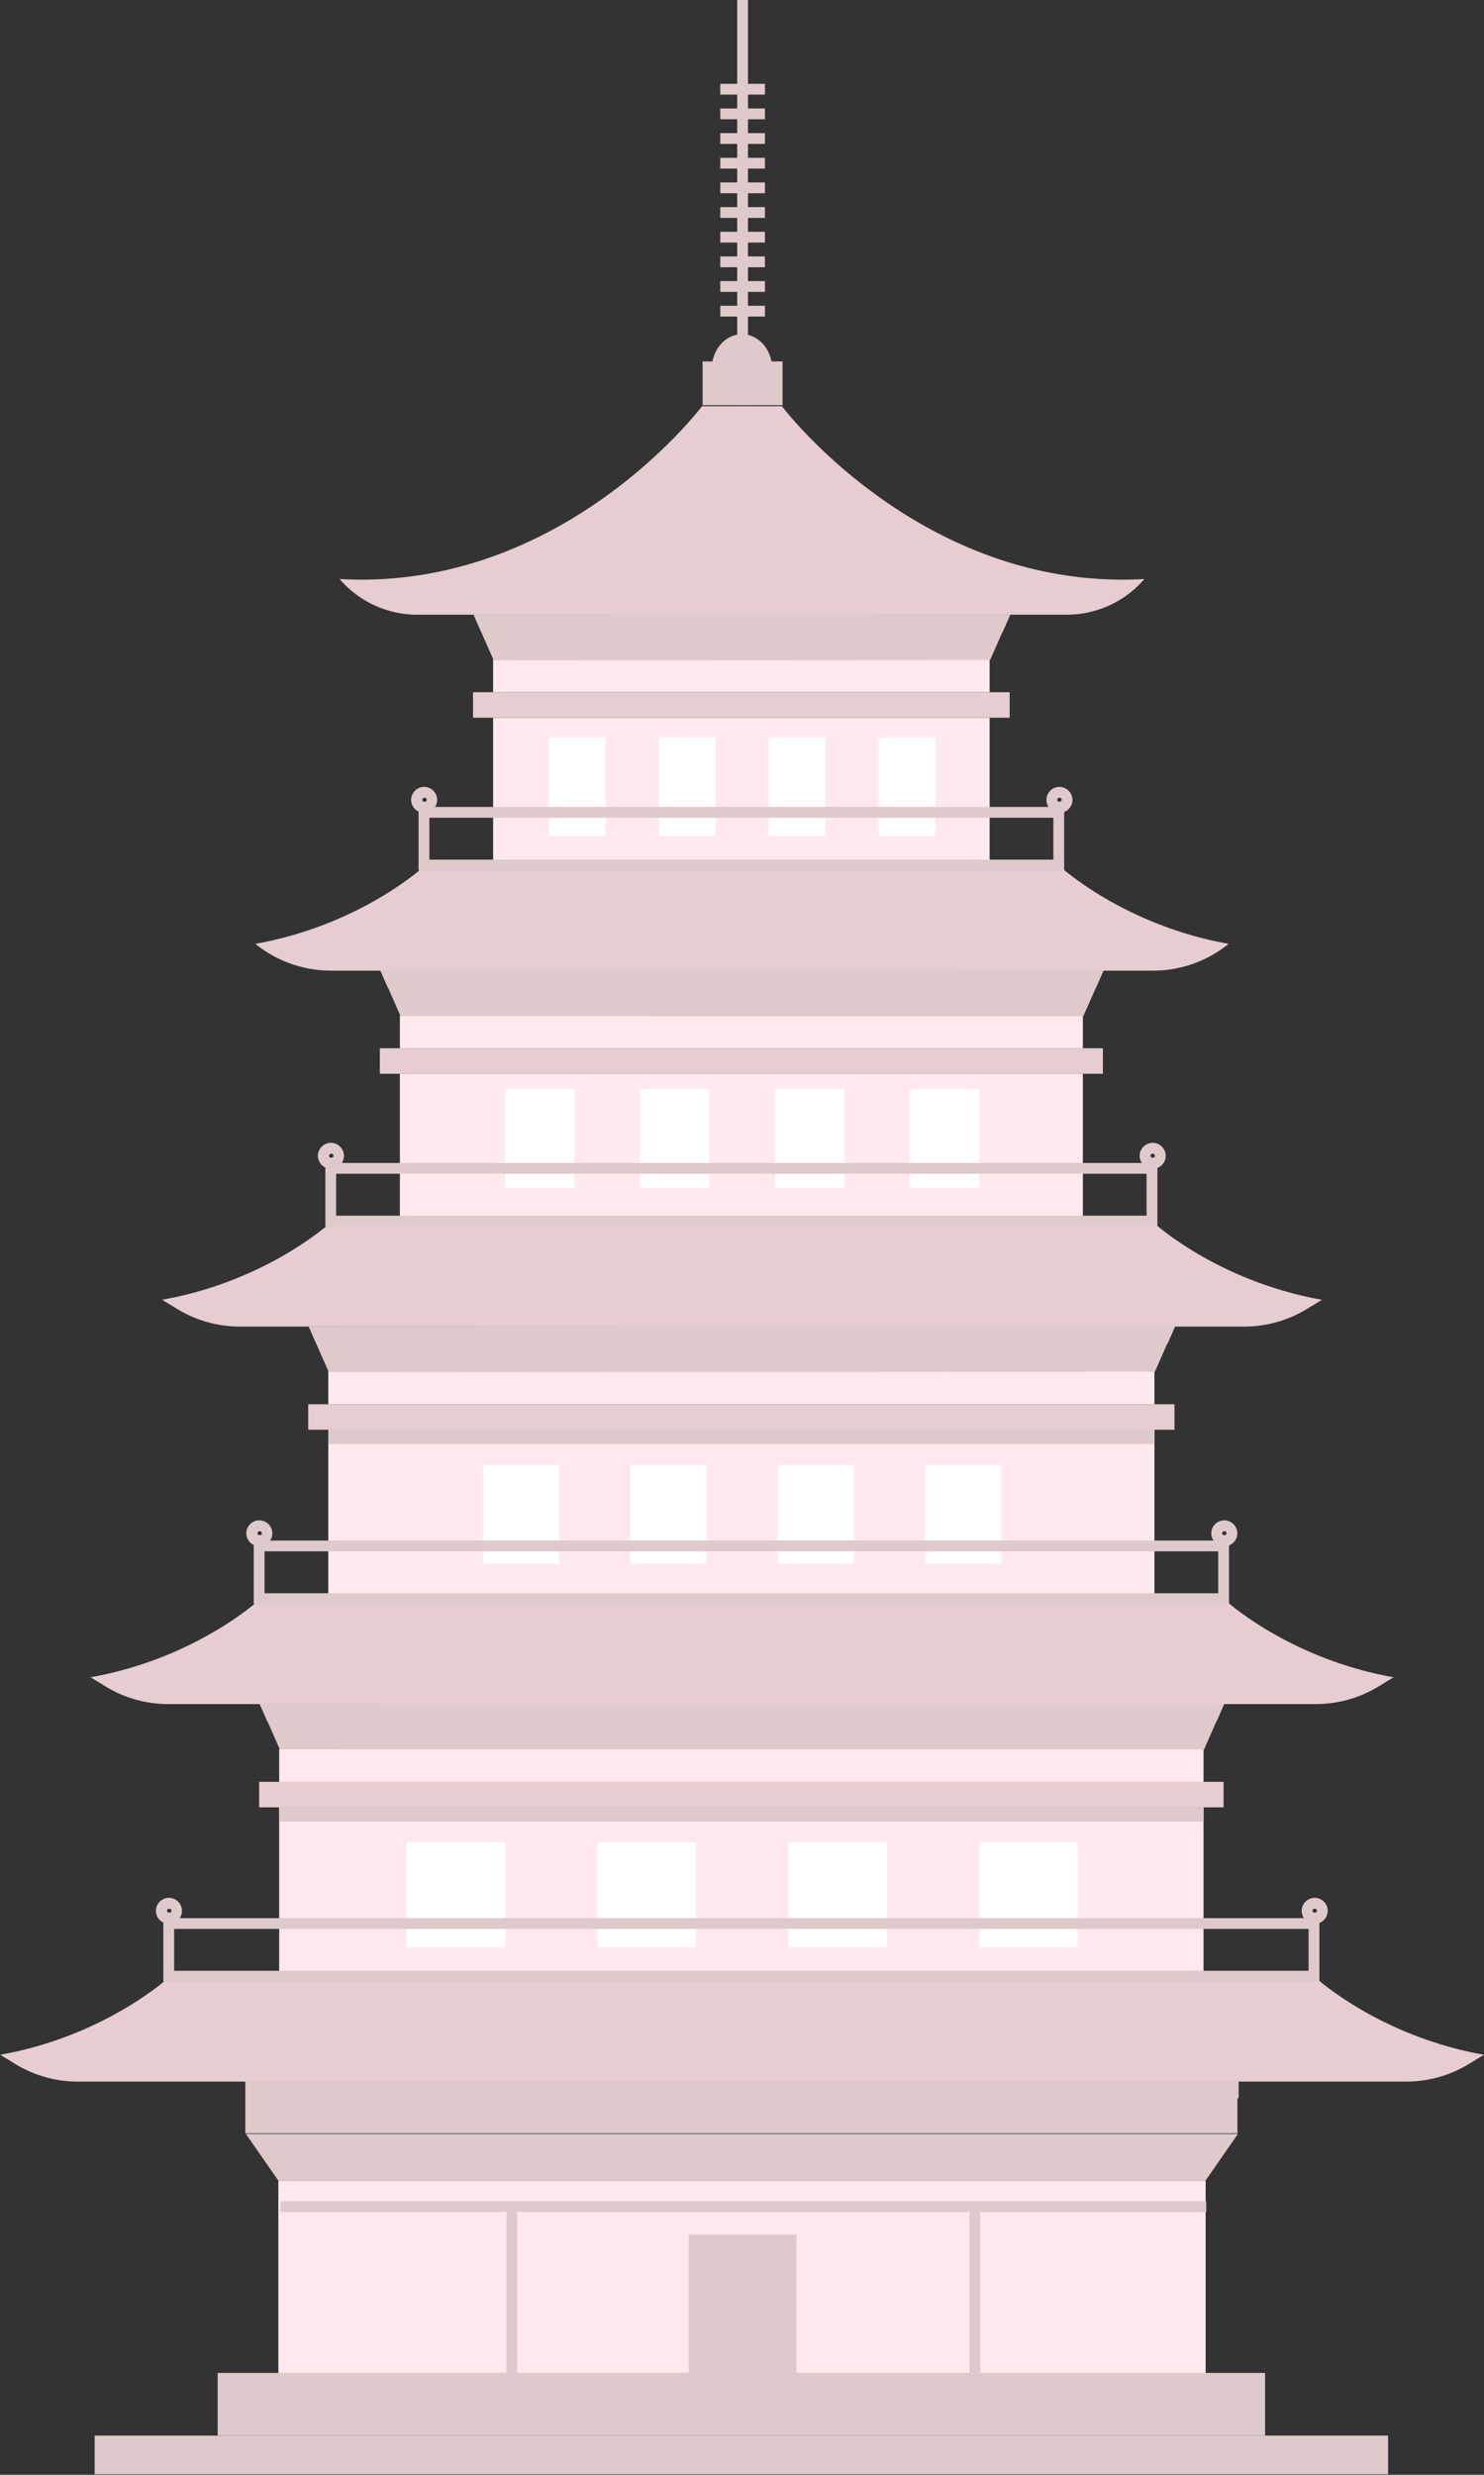 <svg xmlns="http://www.w3.org/2000/svg" xml:space="preserve" style="fill-rule:evenodd;clip-rule:evenodd;stroke-linejoin:round;stroke-miterlimit:2" viewBox="0 0 138 230"><rect x="0" y="0" width="138" height="230" fill="#333333" stroke="none"/><path d="M348.689 392.898h45.985v3.045h-45.985z" style="fill:#ffe9ee" transform="matrix(1.004 0 0 1.002 -304.227 -332.403)"/><path d="M348.689 376.875h45.985v13.658h-45.985z" style="fill:#ffe9ee" transform="matrix(1.004 0 0 1.002 -304.227 -310.922)"/><path d="M340.053 359.892h63.256v3.045h-63.256z" style="fill:#ffe9ee" transform="matrix(1.004 0 0 1.002 -304.227 -266.244)"/><path d="M340.053 343.869h63.256v13.657h-63.256z" style="fill:#ffe9ee" transform="matrix(1.004 0 0 1.002 -304.227 -244.763)"/><path d="M333.422 326.885h76.518v3.046h-76.518z" style="fill:#ffe9ee" transform="matrix(1.004 0 0 1.002 -304.227 -200.085)"/><path d="M333.422 308.862h76.518v15.658h-76.518z" style="fill:#ffe9ee" transform="matrix(1.004 0 0 1.002 -304.227 -176.599)"/><path d="M328.875 291.879h85.613v3.046h-85.613z" style="fill:#ffe9ee" transform="matrix(1.004 0 0 1.002 -304.227 -129.918)"/><path d="M328.875 273.856h85.613v15.658h-85.613z" style="fill:#ffe9ee" transform="matrix(1.004 0 0 1.002 -304.227 -106.432)"/><path d="M-42.944-17.892h85.887V0h-85.887z" style="fill:#ffe9ee" transform="matrix(1.004 0 0 1.002 69 220.583)"/><path d="M389.646 379.54h-5.247v9.175h5.247zm-10.181 0h-5.248v9.175h5.248zm-10.182 0h-5.248v9.175h5.248zm-10.181 9.175h-5.247v-9.175h5.247z" style="fill:#fff;fill-rule:nonzero" transform="matrix(1.004 0 0 1.002 -304.227 -311.771)"/><path d="M393.716 346.938h-6.441v9.175h6.441zm-12.497 0h-6.441v9.175h6.441zm-12.497 0h-6.441v9.175h6.441zm-12.496 9.175h-6.441v-9.175h6.441z" style="fill:#fff;fill-rule:nonzero" transform="matrix(1.004 0 0 1.002 -304.227 -246.422)"/><path d="M395.731 312.104h-7.032v9.175h7.032zm-13.643 0h-7.032v9.175h7.032zm-13.644 0h-7.032v9.175h7.032zm-13.643 9.175h-7.032v-9.175h7.032z" style="fill:#fff;fill-rule:nonzero" transform="matrix(1.004 0 0 1.002 -304.227 -176.6)"/><path d="M402.829 276.535h-9.113v9.737h9.113zm-17.682 0h-9.113v9.737h9.113zm-17.681 0h-9.113v9.737h9.113zm-17.681 9.737h-9.113v-9.737h9.113z" style="fill:#fff;fill-rule:nonzero" transform="matrix(1.004 0 0 1.002 -304.227 -105.867)"/><path d="M346.83 390.532h49.702v2.366H346.83z" style="fill:#e6cdd1" transform="matrix(1.004 0 0 1.002 -304.227 -326.98)"/><path d="M338.195 357.526h66.973v2.366h-66.973z" style="fill:#e6cdd1" transform="matrix(1.004 0 0 1.002 -304.227 -260.821)"/><path d="M331.563 324.52h80.235v2.365h-80.235z" style="fill:#e6cdd1" transform="matrix(1.004 0 0 1.002 -304.227 -194.662)"/><path d="M327.017 289.514h89.33v2.365h-89.33z" style="fill:#e6cdd1" transform="matrix(1.004 0 0 1.002 -304.227 -124.495)"/><path d="M0-19.335S-12.925-2.134-33.567-3.31A9.5 9.5 0 0 0-26.366 0h60.139c2.767 0 5.4-1.21 7.202-3.31C20.332-2.134 7.408-19.335 7.408-19.335z" style="fill:#e6cdd1;fill-rule:nonzero" transform="matrix(1.004 0 0 1.002 65.28 57.13)"/><path d="M0 19.335h24.752C17.788 15.06 13.057 0 13.057 0h-1.363S6.963 15.06 0 19.335" style="fill:#e6cdd1;fill-rule:nonzero" transform="matrix(1.004 0 0 1.002 56.572 37.754)"/><path d="M0-9.711h-58.797s-5.89 5.481-15.678 7.223A11.13 11.13 0 0 0-67.462 0H8.665c2.554 0 5.029-.878 7.012-2.488C5.889-4.23 0-9.711 0-9.711" style="fill:#e6cdd1;fill-rule:nonzero" transform="matrix(1.004 0 0 1.002 98.52 90.21)"/><path d="M0 9.711h40.395C36.466 5.969 32.138 0 32.138 0H8.257S3.929 5.969 0 9.711" style="fill:#e6cdd1;fill-rule:nonzero" transform="matrix(1.004 0 0 1.002 48.718 80.478)"/><path d="M0-9.712h-76.068s-5.89 5.481-15.678 7.223l1.391.852A11.13 11.13 0 0 0-84.546 0H8.478c2.049 0 4.06-.567 5.808-1.637l1.391-.852C5.889-4.231 0-9.712 0-9.712" style="fill:#e6cdd1;fill-rule:nonzero" transform="matrix(1.004 0 0 1.002 107.191 123.29)"/><path d="M0 9.711h48.1C43.421 5.969 39.458 0 39.458 0H8.641S4.678 5.969 0 9.711" style="fill:#e6cdd1;fill-rule:nonzero" transform="matrix(1.004 0 0 1.002 44.85 113.557)"/><path d="M0-9.711h-89.33s-5.89 5.481-15.678 7.223l1.391.852A11.1 11.1 0 0 0-97.809 0H8.478c2.049 0 4.06-.566 5.808-1.636l1.391-.852C5.889-4.23 0-9.711 0-9.711" style="fill:#e6cdd1;fill-rule:nonzero" transform="matrix(1.004 0 0 1.002 113.85 158.373)"/><path d="M0 9.711h58.797C53.078 5.969 50.233 0 50.233 0H7.563S5.718 5.969 0 9.711" style="fill:#e6cdd1;fill-rule:nonzero" transform="matrix(1.004 0 0 1.002 39.478 148.636)"/><path d="M0-9.711h-106.073s-5.889 5.481-15.677 7.223l1.391.852A11.1 11.1 0 0 0-114.551 0H8.479c2.05 0 4.06-.566 5.808-1.636l1.391-.852C5.89-4.23 0-9.711 0-9.711" style="fill:#e6cdd1;fill-rule:nonzero" transform="matrix(1.004 0 0 1.002 122.256 193.457)"/><path d="M0 9.711h63.256C57.104 5.969 53.892 0 53.892 0H9.364S6.152 5.969 0 9.711" style="fill:#e6cdd1;fill-rule:nonzero" transform="matrix(1.004 0 0 1.002 37.24 183.725)"/><path d="M366.687 235.362h9.989v14.541h-9.989z" style="fill:#dec9cb" transform="matrix(-1.004 0 0 1.002 442.224 -28.153)"/><path d="M0-4.321 3 0h42.944v-.001V0h42.944l3-4.321z" style="fill:#dec9cb;fill-rule:nonzero" transform="matrix(1.004 0 0 1.002 22.865 202.651)"/><path d="M12.91-24.01h4.617l18.516 42.093-3.12 3.402z" style="fill:#dec9cb;fill-rule:nonzero" transform="matrix(.404 .917 .919 -.404 60.893 35.598)"/><path d="M18.075-31.917h4.616l25.46 57.907-3.121 3.402z" style="fill:#dec9cb;fill-rule:nonzero" transform="matrix(.404 .917 .919 -.403 57.408 60.753)"/><path d="M22.03-37.984h4.617l30.81 70.041-3.12 3.402z" style="fill:#dec9cb;fill-rule:nonzero" transform="matrix(.404 .917 .919 -.404 54.72 87.751)"/><path d="M24.754-42.15h4.616l34.458 78.373-3.121 3.402z" style="fill:#dec9cb;fill-rule:nonzero" transform="matrix(.404 .917 .919 -.403 52.89 118.661)"/><path d="M325.737 259.292h91.888v4.853h-91.888z" style="fill:#dec9cb" transform="matrix(1.004 0 0 1.002 -304.227 -66.41)"/><path d="M0 1.619h48.278L48.99 0H-.712z" style="fill:#dec9cb;fill-rule:nonzero" transform="matrix(1.004 0 0 1.002 44.76 57.131)"/><path d="M0 1.619h65.549L66.261 0H-.712z" style="fill:#dec9cb;fill-rule:nonzero" transform="matrix(1.004 0 0 1.002 36.088 90.21)"/><path d="M-89.33-1.6H0L-.703 0h-87.923z" style="fill:#dec9cb;fill-rule:nonzero" transform="matrix(-1.004 0 0 1.002 24.149 159.977)"/><path d="M325.737 262.545h91.888v1.6h-91.888z" style="fill:#dec9cb" transform="matrix(-1.004 0 0 1.002 442.223 -69.67)"/><path d="M328.875 251.999h85.75v1h-85.75z" style="fill:#dec9cb" transform="matrix(-1.004 0 0 1.002 442.362 -47.93)"/><path d="M349.812 237.079h1v15.42h-1z" style="fill:#dec9cb" transform="matrix(-1.004 0 0 1.002 399.308 -32.476)"/><path d="M392.687 237.079h1v15.42h-1z" style="fill:#dec9cb" transform="matrix(-1.004 0 0 1.002 485.414 -32.476)"/><path d="M342.783 381.263h57.797v-3.888h-57.797zm58.797 1h-59.797v-5.888h59.797z" style="fill:#dec9cb;fill-rule:nonzero" transform="matrix(1.004 0 0 1.002 -304.227 -302.133)"/><path d="M334.147 348.256h75.068v-3.887h-75.068zm76.069 1h-77.068v-5.887h77.068z" style="fill:#dec9cb;fill-rule:nonzero" transform="matrix(1.004 0 0 1.002 -304.227 -235.973)"/><path d="M327.517 313.25h88.33v-3.888h-88.33zm89.33 1h-90.33v-5.888h90.33z" style="fill:#dec9cb;fill-rule:nonzero" transform="matrix(1.004 0 0 1.002 -304.227 -165.805)"/><path d="M0-.41a.21.21 0 0 0-.205.205c0 .227.41.227.41 0A.21.21 0 0 0 0-.41M0 1h-.034A1.215 1.215 0 0 1-1.24-.206c0-.661.544-1.206 1.206-1.206l.035.001A1.216 1.216 0 0 1 1.172-.206C1.172.443.648.982 0 1" style="fill:#dec9cb;fill-rule:nonzero" transform="matrix(1.004 0 0 1.002 30.807 107.625)"/><path d="M0-.41a.21.21 0 0 0-.205.205c0 .226.41.227.41 0A.21.21 0 0 0 0-.41M0 1h-.034A1.215 1.215 0 0 1-1.24-.206c0-.661.544-1.206 1.206-1.206l.035.001A1.216 1.216 0 0 1 1.172-.206C1.172.443.648.982 0 1" style="fill:#dec9cb;fill-rule:nonzero" transform="matrix(1.004 0 0 1.002 24.149 142.709)"/><path d="M0-.41a.21.21 0 0 0-.205.205c0 .227.41.227.41 0A.21.21 0 0 0 0-.41M0 1h-.034A1.215 1.215 0 0 1-1.24-.206c0-.661.544-1.206 1.206-1.206l.035.001A1.216 1.216 0 0 1 1.172-.206C1.172.443.648.982 0 1" style="fill:#dec9cb;fill-rule:nonzero" transform="matrix(1.004 0 0 1.002 15.742 177.792)"/><path d="M0-.41a.21.21 0 0 0-.205.205c0 .227.41.227.41 0A.21.21 0 0 0 0-.41M0 1C-.664 1-1.205.46-1.205-.205c0-.664.541-1.205 1.205-1.205s1.205.541 1.205 1.205C1.205.46.664 1 0 1" style="fill:#dec9cb;fill-rule:nonzero" transform="matrix(1.004 0 0 1.002 122.256 177.792)"/><path d="M0-.41a.21.21 0 0 0-.205.205c0 .227.41.227.41 0A.21.21 0 0 0 0-.41M0 1h-.034A1.215 1.215 0 0 1-1.24-.206c0-.661.544-1.206 1.206-1.206l.035.001A1.216 1.216 0 0 1 1.172-.206C1.172.443.648.982 0 1" style="fill:#dec9cb;fill-rule:nonzero" transform="matrix(1.004 0 0 1.002 39.478 74.545)"/><path d="M0-.41a.21.21 0 0 0-.205.205c0 .227.41.227.41 0A.21.21 0 0 0 0-.41M0 1C-.664 1-1.205.46-1.205-.205c0-.664.541-1.205 1.205-1.205s1.205.541 1.205 1.205C1.205.46.664 1 0 1" style="fill:#dec9cb;fill-rule:nonzero" transform="matrix(1.004 0 0 1.002 98.52 74.545)"/><path d="M0-.41a.21.21 0 0 0-.205.205c0 .227.41.227.41 0A.21.21 0 0 0 0-.41M0 1C-.664 1-1.205.46-1.205-.205c0-.664.541-1.205 1.205-1.205s1.205.541 1.205 1.205C1.205.46.664 1 0 1" style="fill:#dec9cb;fill-rule:nonzero" transform="matrix(1.004 0 0 1.002 107.191 107.625)"/><path d="M0-.41a.21.21 0 0 0-.205.205c0 .227.41.227.41 0A.21.21 0 0 0 0-.41M0 1C-.664 1-1.205.46-1.205-.205c0-.664.541-1.205 1.205-1.205s1.205.541 1.205 1.205C1.205.46.664 1 0 1" style="fill:#dec9cb;fill-rule:nonzero" transform="matrix(1.004 0 0 1.002 113.85 142.709)"/><path d="M319.145 278.244h105.073v-3.888H319.145zm106.073 1H318.145v-5.888h107.073z" style="fill:#dec9cb;fill-rule:nonzero" transform="matrix(1.004 0 0 1.002 -304.227 -95.638)"/><path d="M371.181 421.534h1v35.64h-1z" style="fill:#dec9cb" transform="matrix(-1.004 0 0 1.002 442.223 -422.469)"/><path d="M367.977 419.505h7.408v4.059h-7.408z" style="fill:#dec9cb" transform="matrix(-1.004 0 0 1.002 442.223 -386.751)"/><path d="M0-2.619c-1.208 0-2.281.896-2.661 2.221L-2.774 0h5.549l-.114-.398C2.282-1.723 1.209-2.619 0-2.619" style="fill:#dec9cb;fill-rule:nonzero" transform="matrix(1.004 0 0 1.002 68.998 33.684)"/><path d="M369.614 427.728h4.136v1h-4.136z" style="fill:#dec9cb" transform="matrix(-1.004 0 0 1.002 442.225 -400.168)"/><path d="M369.614 430.014h4.136v1h-4.136z" style="fill:#dec9cb" transform="matrix(-1.004 0 0 1.002 442.225 -404.75)"/><path d="M369.614 432.3h4.136v1h-4.136z" style="fill:#dec9cb" transform="matrix(-1.004 0 0 1.002 442.225 -409.332)"/><path d="M369.614 434.586h4.136v1h-4.136z" style="fill:#dec9cb" transform="matrix(-1.004 0 0 1.002 442.225 -413.914)"/><path d="M369.614 436.873h4.136v1h-4.136z" style="fill:#dec9cb" transform="matrix(-1.004 0 0 1.002 442.225 -418.498)"/><path d="M369.614 439.159h4.136v1h-4.136z" style="fill:#dec9cb" transform="matrix(-1.004 0 0 1.002 442.225 -423.08)"/><path d="M369.614 441.445h4.136v1h-4.136z" style="fill:#dec9cb" transform="matrix(-1.004 0 0 1.002 442.225 -427.662)"/><path d="M369.614 443.732h4.136v1h-4.136z" style="fill:#dec9cb" transform="matrix(-1.004 0 0 1.002 442.225 -432.247)"/><path d="M369.614 446.018h4.136v1h-4.136z" style="fill:#dec9cb" transform="matrix(-1.004 0 0 1.002 442.225 -436.829)"/><path d="M369.614 448.304h4.136v1h-4.136z" style="fill:#dec9cb" transform="matrix(-1.004 0 0 1.002 442.225 -441.411)"/><path d="M0 1.573h78.852L79.543 0H-.692z" style="fill:#dec9cb;fill-rule:nonzero" transform="matrix(1.004 0 0 1.002 29.41 123.291)"/><path d="M333.422 323.197h76.518v1.323h-76.518z" style="fill:#dec9cb" transform="matrix(1.004 0 0 1.002 -304.227 -190.966)"/><path d="M328.875 288.191h85.613v1.323h-85.613z" style="fill:#dec9cb" transform="matrix(1.004 0 0 1.002 -304.227 -120.798)"/><path d="M323.173 231.27h97.016v5.809h-97.016z" style="fill:#dec9cb" transform="matrix(1.004 0 0 1.002 -304.227 -11.2)"/><path d="M311.781 227.683h119.801v3.588H311.781z" style="fill:#dec9cb" transform="matrix(1.004 0 0 1.002 -304.227 -1.784)"/></svg>